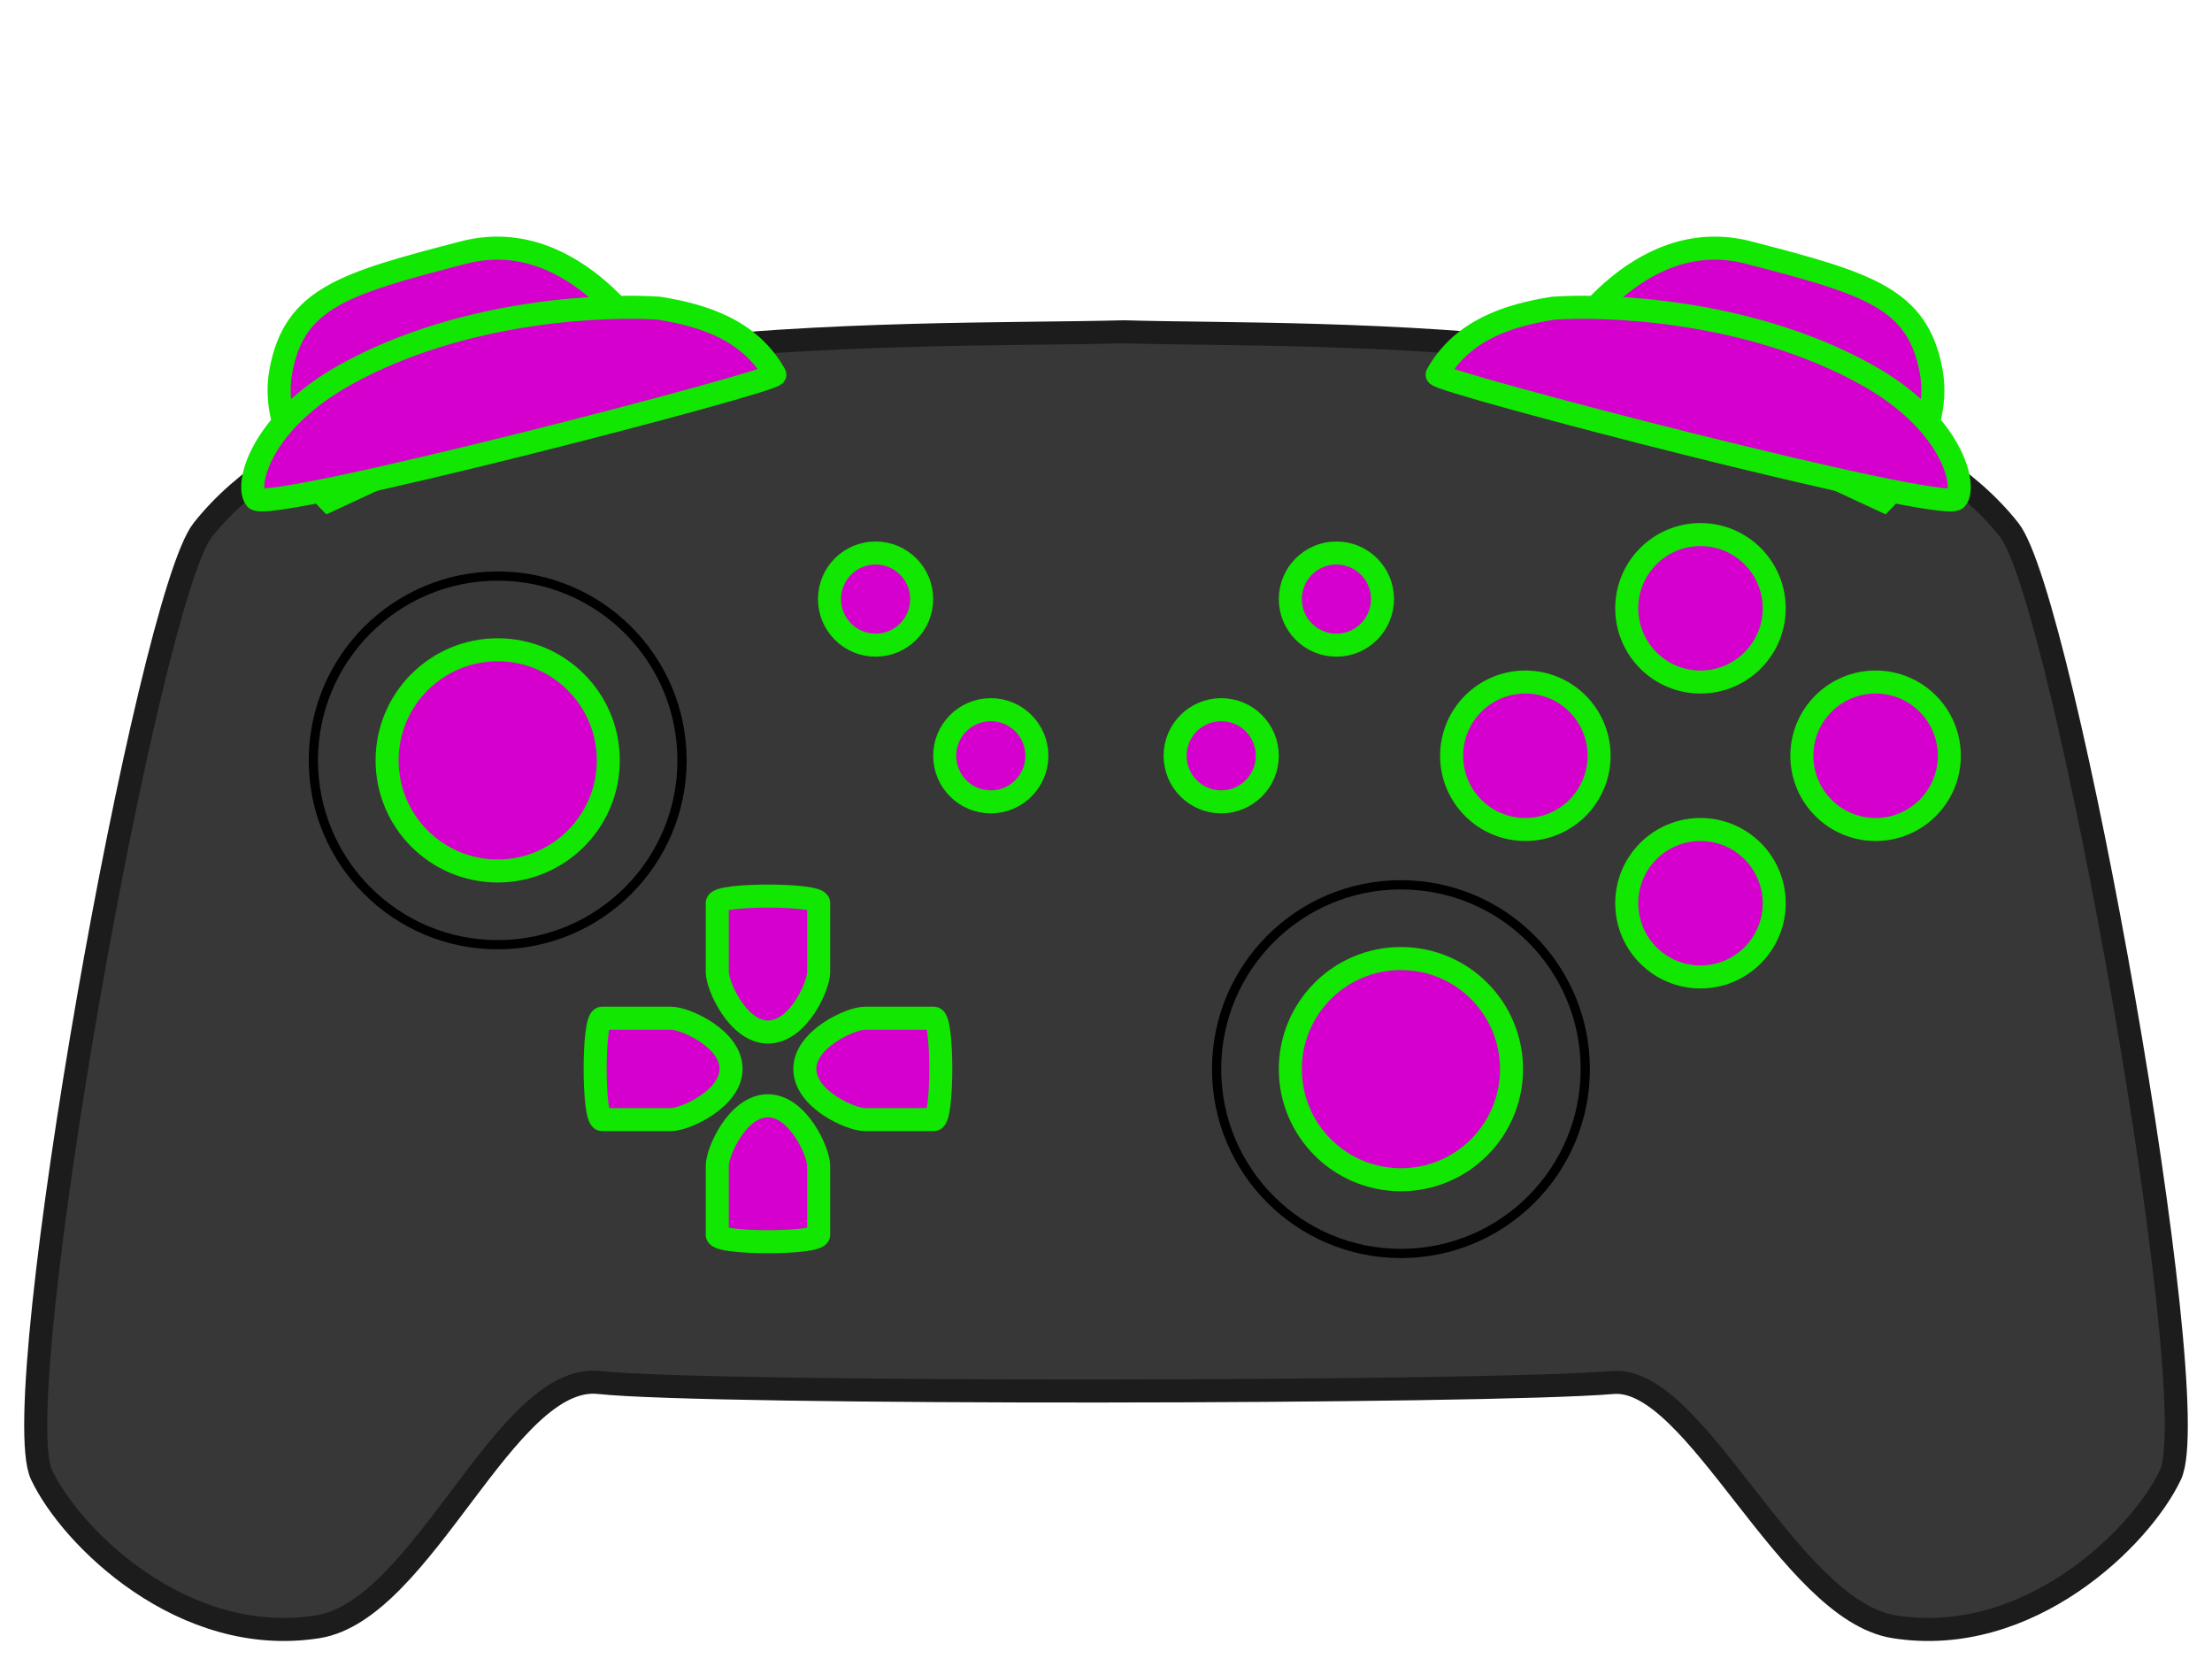 <?xml version="1.0" encoding="UTF-8" standalone="no"?>
<!-- Created with Inkscape (http://www.inkscape.org/) -->

<svg
   width="480"
   height="360"
   viewBox="0 0 480 360"
   version="1.1"
   id="svg1"
   xml:space="preserve"
   inkscape:version="1.4.2 (f4327f4, 2025-05-13)"
   sodipodi:docname="controller.svg"
   xmlns:inkscape="http://www.inkscape.org/namespaces/inkscape"
   xmlns:sodipodi="http://sodipodi.sourceforge.net/DTD/sodipodi-0.dtd"
   xmlns="http://www.w3.org/2000/svg"
   xmlns:svg="http://www.w3.org/2000/svg"><sodipodi:namedview
     id="namedview1"
     pagecolor="#ffffff"
     bordercolor="#000000"
     borderopacity="0.25"
     inkscape:showpageshadow="2"
     inkscape:pageopacity="0.0"
     inkscape:pagecheckerboard="0"
     inkscape:deskcolor="#d1d1d1"
     inkscape:document-units="px"
     inkscape:zoom="2.2922045"
     inkscape:cx="229.25529"
     inkscape:cy="235.36294"
     inkscape:window-width="2560"
     inkscape:window-height="1369"
     inkscape:window-x="-8"
     inkscape:window-y="740"
     inkscape:window-maximized="1"
     inkscape:current-layer="main" /><defs
     id="defs1" /><g
     inkscape:label="Layer 1"
     inkscape:groupmode="layer"
     id="main"
     style="stroke-width:5"><path
       style="fill:#373737;fill-opacity:1;stroke:#1c1c1c;stroke-opacity:1;stroke-width:5;stroke-dasharray:none"
       d="M 244,72 C 284.66,73.25 399.66,69.12 436,115 447.79,129.89 478.83,303.35 471,320 464.61,333.59 440.2,357.67 411,353 388.13,349.34 367.95,298.48 350,300 322.63,302.32 154.04,302.6 130,300 109.67,297.8 91.87,349.34 69,353 39.8,357.67 15.39,333.59 9,320 1.17,303.35 32.21,129.89 44,115 80.34,69.12 195.34,73.25 244,72 Z"
       id="outline"
       sodipodi:nodetypes="ssssssssss" /><circle
       style="fill:none;fill-opacity:1;stroke:#000000;stroke-width:2"
       id="LSOutline"
       cx="108"
       cy="165"
       r="40" /><circle
       style="fill:none;fill-opacity:1;stroke:#000000;stroke-width:2"
       id="RSOutline"
       cx="304"
       cy="232"
       r="40" /><g
       id="right-side-outer"
       transform="translate(369,164)"><circle
         style="fill:#d500cd;stroke:#11e700"
         id="buttonA-outer"
         cx="38"
         cy="0"
         r="16" /><circle
         style="fill:#d500cd;stroke:#11e700"
         id="buttonB-outer"
         cx="0"
         cy="32"
         r="16" /><circle
         style="fill:#d500cd;stroke:#11e700"
         id="buttonX-outer"
         cx="0"
         cy="-32"
         r="16" /><circle
         style="fill:#d500cd;stroke:#11e700"
         id="buttonY-outer"
         cx="-38"
         cy="0"
         r="16" /></g><g
       id="center-buttons"
       transform="translate(240,140)"><circle
         style="fill:#d500cd;stroke:#11e700"
         id="buttonPlus"
         cx="50"
         cy="-10"
         r="10" /><circle
         style="fill:#d500cd;stroke:#11e700"
         id="buttonMinus"
         cx="-50"
         cy="-10"
         r="10" /><circle
         style="fill:#d500cd;stroke:#11e700"
         id="buttonHome"
         cx="25"
         cy="24"
         r="10" /><circle
         style="fill:#d500cd;stroke:#11e700"
         id="buttonCapture"
         cx="-25"
         cy="24"
         r="10" /></g><g
       id="dpad-buttons"
       transform="translate(166.647,231.949)"><path
         style="fill:#d500cd;stroke:#11e700"
         d="M 0,0 C 6.5,0 11,10 11,13 11,16 11,25 11,28 11,30 -11,30 -11,28 -11,25 -11,16 -11,13 -11,10 -6.6,0 0,0 Z"
         id="dpadUp"
         sodipodi:nodetypes="ssssss"
         transform="rotate(180),translate(0,8)" /><path
         style="fill:#d500cd;stroke:#11e700"
         d="M 0,0 C 6.5,0 11,10 11,13 11,16 11,25 11,28 11,30 -11,30 -11,28 -11,25 -11,16 -11,13 -11,10 -6.6,0 0,0 Z"
         id="dpadRight"
         sodipodi:nodetypes="ssssss"
         transform="rotate(-90),translate(0,8)" /><path
         style="fill:#d500cd;stroke:#11e700"
         d="M 0,0 C 6.5,0 11,10 11,13 11,16 11,25 11,28 11,30 -11,30 -11,28 -11,25 -11,16 -11,13 -11,10 -6.6,0 0,0 Z"
         id="dpadDown"
         sodipodi:nodetypes="ssssss"
         transform="rotate(0),translate(0,8)" /><path
         style="fill:#d500cd;stroke:#11e700"
         d="M 0,0 C 6.5,0 11,10 11,13 11,16 11,25 11,28 11,30 -11,30 -11,28 -11,25 -11,16 -11,13 -11,10 -6.6,0 0,0 Z"
         id="dpadLeft"
         sodipodi:nodetypes="ssssss"
         transform="rotate(90),translate(0,8)" /></g><g
       id="shoulder-buttons"
       transform="translate(240,76)"><path
         style="fill:#d500cd;stroke:#11e700"
         d="M 23.93,0.22 C 23.93,0.22 39.83,-27.56 64.36,-21.21 90.53,-14.43 101.13,-11.3 104.06,4.57 106.79,19.32 93.64,32.61 93.64,32.61 Z"
         id="buttonZR"
         sodipodi:nodetypes="csscc"
         transform="translate(75)" /><path
         style="fill:#d500cd;stroke:#11e700"
         d="M 23.93,0.22 C 23.93,0.22 39.83,-27.56 64.36,-21.21 90.53,-14.43 101.13,-11.3 104.06,4.57 106.79,19.32 93.64,32.61 93.64,32.61 Z"
         id="buttonZL"
         sodipodi:nodetypes="csscc"
         transform="matrix(-1,0,0,1,-75,0)" /><path
         style="fill:#d500cd;stroke:#11e700"
         d="M 21.99,-9.12 C 32.59,-9.89 63.97,-9.14 89.94,5.25 108.61,15.59 111.8,29.33 109.51,32.22 106.92,35.49 -3.91,6.64 -3.14,5.27 2.32,-4.37 12.18,-7.54 21.99,-9.12 Z"
         id="buttonR"
         sodipodi:nodetypes="sssss"
         transform="translate(75)" /><path
         style="fill:#d500cd;stroke:#11e700"
         d="M 21.99,-9.12 C 32.59,-9.89 63.97,-9.14 89.94,5.25 108.61,15.59 111.8,29.33 109.51,32.22 106.92,35.49 -3.91,6.64 -3.14,5.27 2.32,-4.37 12.18,-7.54 21.99,-9.12 Z"
         id="buttonL"
         sodipodi:nodetypes="ssssss"
         transform="matrix(-1,0,0,1,-75,0)" /></g><g
       id="leftStick"
       transform="translate(108,165)"
       style="fill:#4b4b4b;fill-opacity:1"><circle
         style="fill:#d500cd;stroke:#11e700"
         id="buttonThumbL"
         cx="0"
         cy="0"
         r="24"
         transform="translate(0,0)" /></g><g
       id="rightStick"
       transform="translate(304,232)"><circle
         style="fill:#d500cd;stroke:#11e700"
         id="buttonThumbR"
         cx="0"
         cy="0"
         r="24"
         transform="translate(0,0)" /></g></g></svg>
